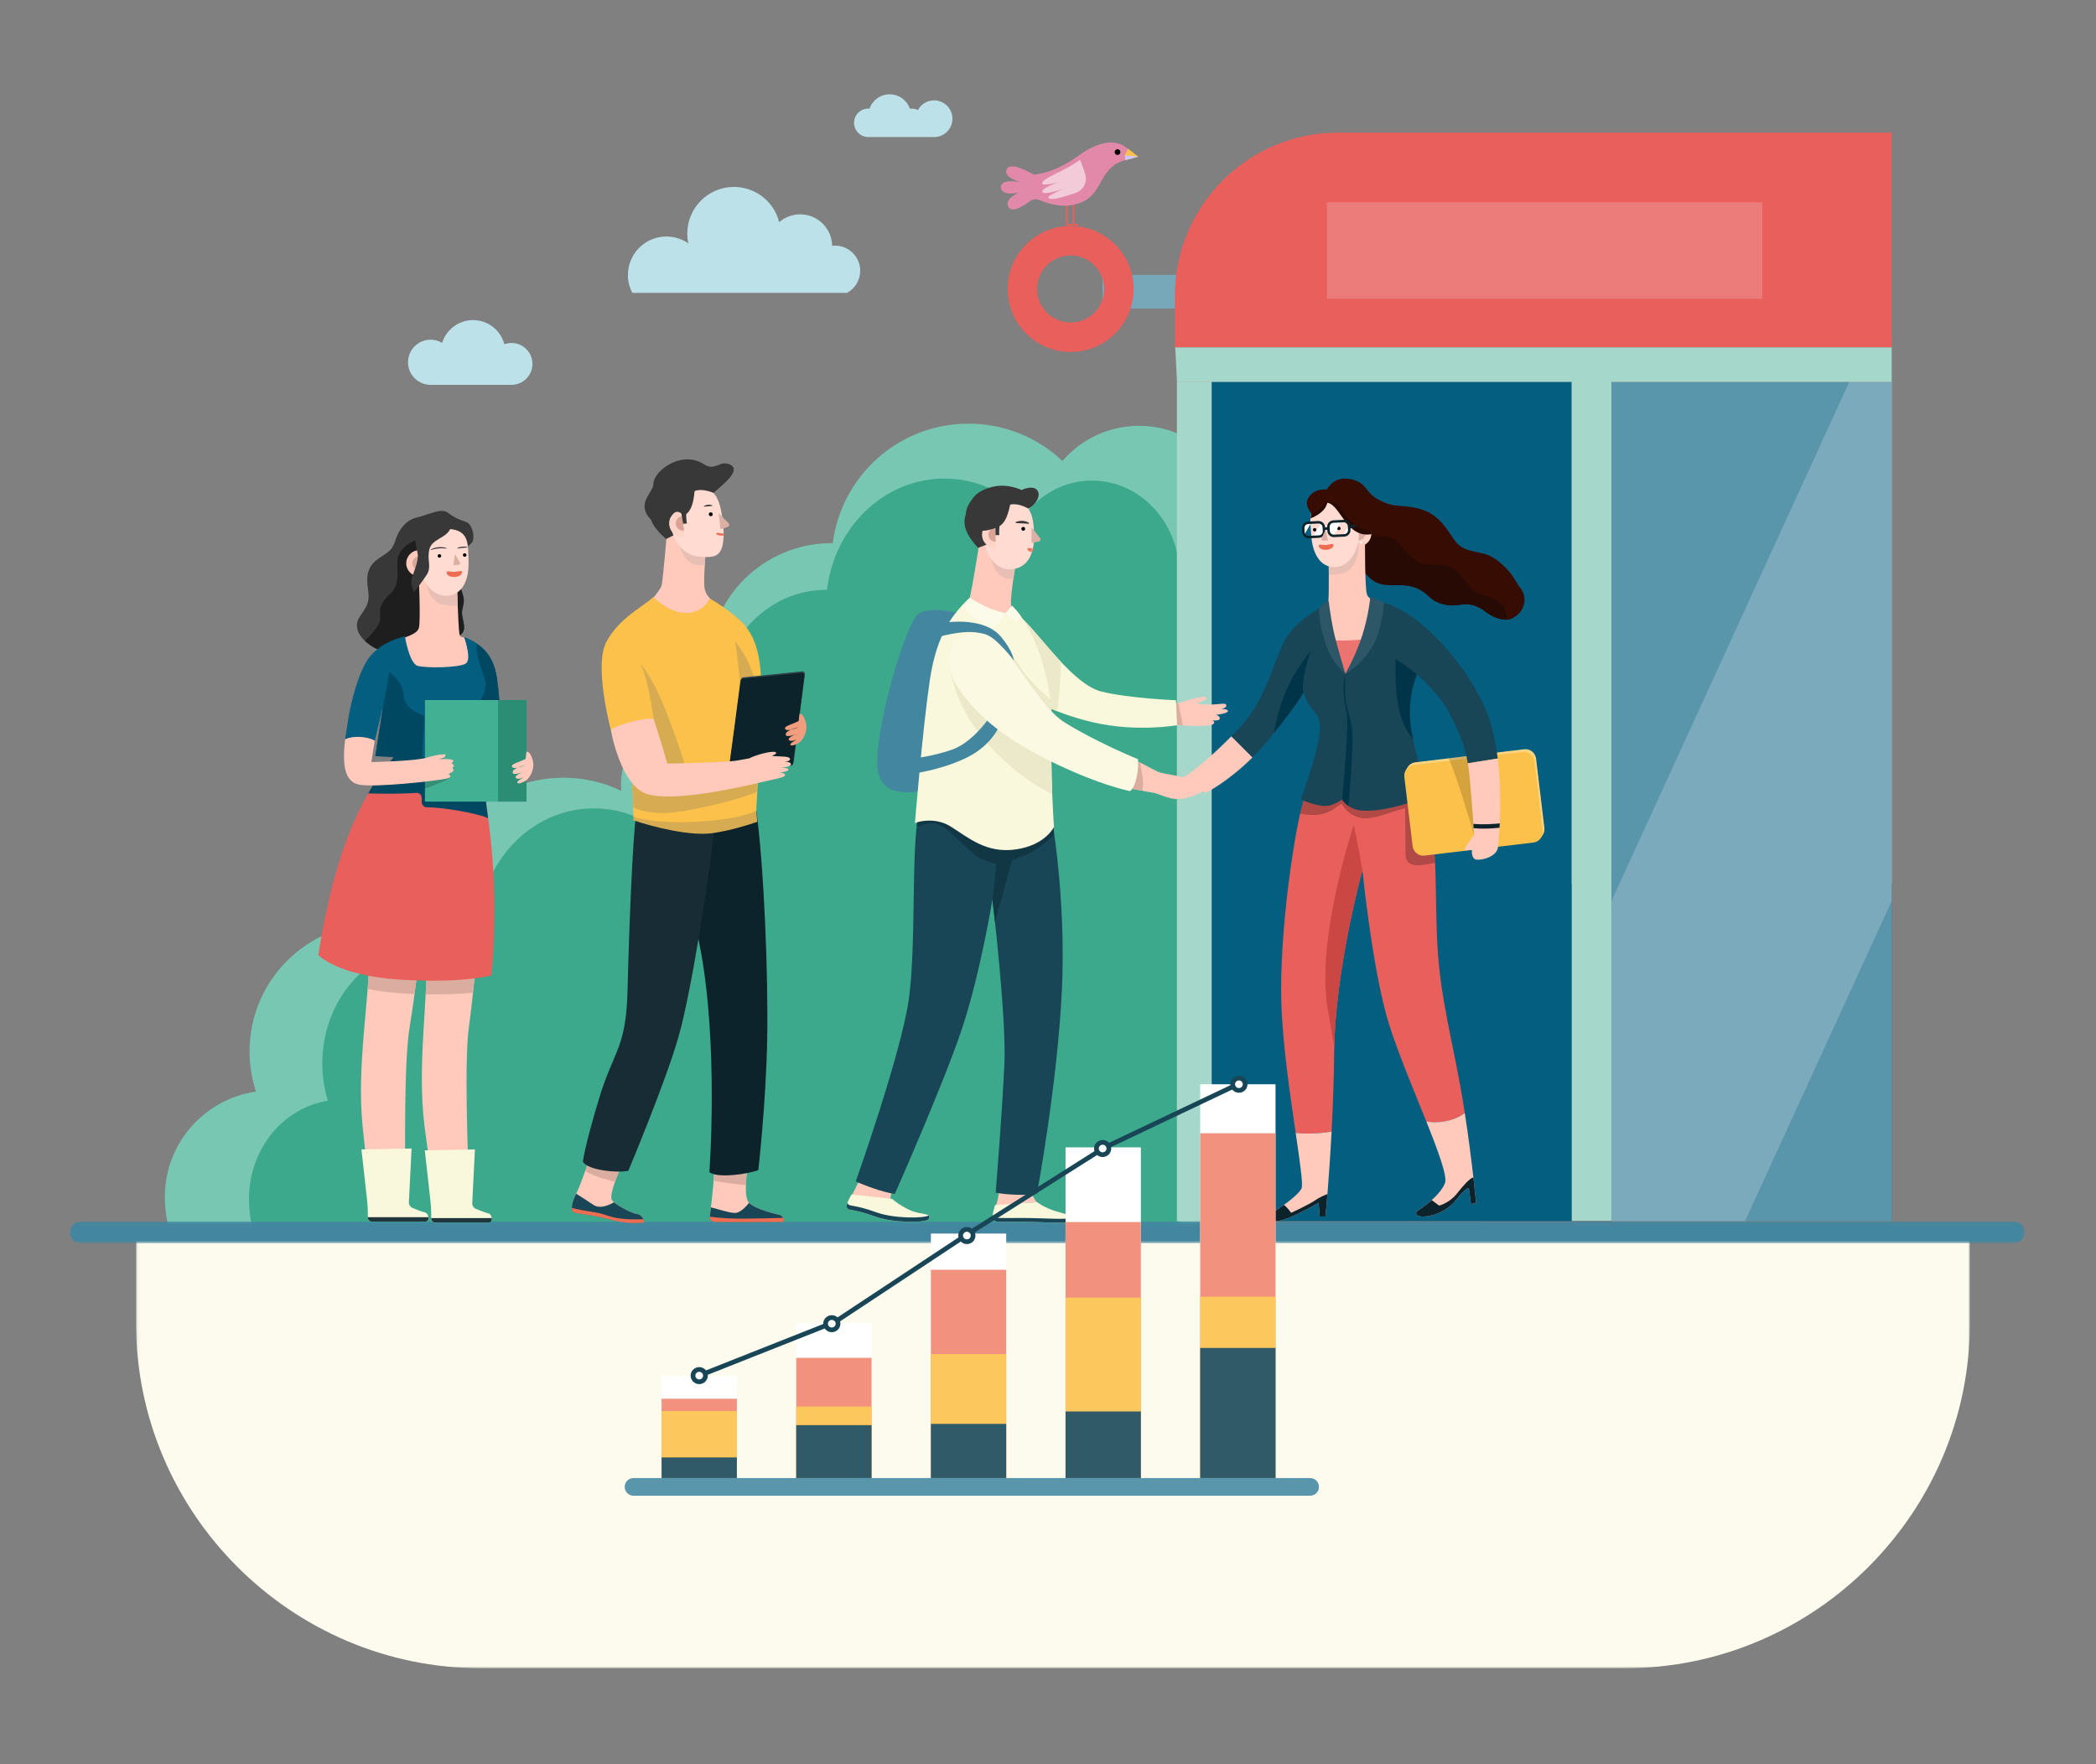 <?xml version="1.0" encoding="UTF-8"?>
<svg width="600px" height="505px" viewBox="0 0 600 505" version="1.1" xmlns="http://www.w3.org/2000/svg" xmlns:xlink="http://www.w3.org/1999/xlink">
    <rect x="0" y="0" width="600" height="505" fill="#808080" stroke="none"/>
    <title>交流</title>
    <defs>
        <polygon id="path-1" points="0.067 0.251 525.022 0.251 525.022 123.077 0.067 123.077"></polygon>
        <path d="M5.514,0.806 C14.125,-1.424 26.055,3.355 37.411,25.419 C48.768,47.482 47.589,84.242 47.589,84.242 L47.589,84.242 L47.02,84.296 L43.286,84.296 C43.395,82.433 43.772,73.696 41.824,66.247 C38.109,52.048 26.286,35.623 16.168,28.451" id="path-3"></path>
        <polygon id="path-5" points="0 0.114 559.607 0.114 559.607 6.332 0 6.332"></polygon>
        <path d="M14.453,9.624 C14.608,15.051 12.723,19.565 7.513,19.655 C3.525,19.769 0.167,15.462 0.012,10.036 C-0.142,4.61 1.094,0.173 6.953,0.006 C13.404,-0.179 14.299,4.198 14.453,9.624" id="path-7"></path>
    </defs>
    <g id="交流" stroke="none" stroke-width="1" fill="none" fill-rule="evenodd">
        <g id="编组" transform="translate(20, 27)">
            <g transform="translate(18.872, 327.471)">
                <mask id="mask-2" fill="white">
                    <use xlink:href="#path-1"></use>
                </mask>
                <g id="Clip-2"></g>
                <path d="M525.022,0.251 L525.022,24.292 C525.022,78.624 480.569,123.077 426.237,123.077 L98.852,123.077 C44.52,123.077 0.067,78.624 0.067,24.292 L0.067,0.251 L525.022,0.251 Z" id="Fill-1" fill="#FCFBED" mask="url(#mask-2)"></path>
            </g>
            <path d="M334.973,123.621 C334.872,107.74 321.965,94.897 306.06,94.897 C297.293,94.897 289.439,98.8 284.136,104.962 C277.12,98.338 267.66,94.276 257.25,94.276 C237.3,94.276 220.832,109.19 218.39,128.478 C218.286,128.477 218.182,128.474 218.077,128.474 C198.504,128.474 182.636,144.342 182.636,163.916 C182.636,167.968 183.318,171.86 184.57,175.486 C183.236,175.242 181.864,175.108 180.459,175.108 C167.925,175.108 157.764,185.269 157.764,197.803 C157.764,198.333 157.789,198.858 157.825,199.379 C152.82,196.975 147.211,195.627 141.287,195.627 C120.168,195.627 103.047,212.747 103.047,233.867 C103.047,236.211 103.259,238.505 103.663,240.733 C98.945,238.523 93.679,237.287 88.125,237.287 C67.864,237.287 51.439,253.711 51.439,273.971 C51.439,277.991 52.088,281.859 53.282,285.478 C38.528,287.6 27.189,300.29 27.189,315.631 C27.189,318.206 27.521,321.379 28.122,323.766 L334.973,323.766 L334.973,123.621 Z" id="Fill-3" fill="#78C7B2"></path>
            <path d="M317.62,137.327 C317.532,122.533 306.363,110.57 292.6,110.57 C285.013,110.57 278.216,114.205 273.628,119.945 C267.556,113.775 259.37,109.991 250.361,109.991 C233.097,109.991 218.847,123.884 216.733,141.851 C216.643,141.851 216.553,141.848 216.463,141.848 C199.524,141.848 185.793,156.629 185.793,174.863 C185.793,178.637 186.383,182.263 187.466,185.641 C186.312,185.414 185.125,185.289 183.91,185.289 C173.063,185.289 164.27,194.754 164.27,206.43 C164.27,206.925 164.292,207.413 164.322,207.899 C159.991,205.659 155.137,204.403 150.011,204.403 C131.735,204.403 116.92,220.351 116.92,240.025 C116.92,242.209 117.104,244.346 117.453,246.422 C113.37,244.363 108.813,243.211 104.006,243.211 C86.473,243.211 72.26,258.511 72.26,277.384 C72.26,281.129 72.822,284.731 73.855,288.103 C61.088,290.079 51.275,301.901 51.275,316.192 C51.275,318.59 51.562,321.546 52.083,323.77 L317.62,323.77 L317.62,137.327 Z" id="Fill-5" fill="#3DA98C"></path>
            <g transform="translate(275.692, 241.317)">
                <mask id="mask-4" fill="white">
                    <use xlink:href="#path-3"></use>
                </mask>
                <g id="Clip-10"></g>
            </g>
            <g transform="translate(0, 322.548)">
                <mask id="mask-6" fill="white">
                    <use xlink:href="#path-5"></use>
                </mask>
                <g id="Clip-36"></g>
                <path d="M556.498,6.332 L3.109,6.332 C1.392,6.332 -0,4.94 -0,3.223 C-0,1.506 1.392,0.114 3.109,0.114 L556.498,0.114 C558.215,0.114 559.607,1.506 559.607,3.223 C559.607,4.94 558.215,6.332 556.498,6.332" id="Fill-35" fill="#4286A0" mask="url(#mask-6)"></path>
            </g>
            <path d="M228.558,12.238 C226.306,12.238 224.481,10.412 224.481,8.161 C224.481,5.908 226.306,4.083 228.558,4.083 C228.674,4.083 228.788,4.091 228.901,4.1 C229.735,1.712 232.006,-0.002 234.678,-0.002 C237.357,-0.002 239.632,1.72 240.462,4.117 C240.627,4.097 240.794,4.083 240.965,4.083 C241.611,4.083 242.22,4.237 242.763,4.504 C243.648,2.855 245.389,1.733 247.392,1.733 C250.293,1.733 252.645,4.084 252.645,6.985 C252.645,9.887 250.293,12.238 247.392,12.238 L228.558,12.238 Z" id="Fill-37" fill="#BCE1E9"></path>
            <path d="M126.421,83.16 C129.731,83.16 132.414,80.477 132.414,77.168 C132.414,73.858 129.731,71.175 126.421,71.175 C125.702,71.175 125.015,71.308 124.376,71.541 C123.334,67.565 119.717,64.631 115.414,64.631 C111.251,64.631 107.73,67.376 106.562,71.155 C105.594,70.578 104.467,70.241 103.26,70.241 C99.692,70.241 96.8,73.133 96.8,76.7 C96.8,80.268 99.692,83.16 103.26,83.16 L126.421,83.16 Z" id="Fill-39" fill="#BCE1E9"></path>
            <polygon id="Fill-41" fill="#77A8BA" points="295.58 61.321 318.185 61.321 318.185 51.684 295.58 51.684"></polygon>
            <polygon id="Fill-43" fill="#D6B88D" points="316.923 322.471 429.923 322.471 429.923 82.288 316.923 82.288"></polygon>
            <polygon id="Fill-44" fill="#A6D7CB" points="316.923 322.574 326.868 322.574 326.868 82.288 316.923 82.288"></polygon>
            <polygon id="Fill-45" fill="#D6B88D" points="441.289 322.471 521.509 322.471 521.509 82.288 441.289 82.288"></polygon>
            <path d="M521.509,226.094 L521.509,322.471 L405.235,322.471 L405.235,250.237 C405.235,236.903 416.044,226.094 429.377,226.094 L521.509,226.094 Z" id="Fill-46" fill="#184657"></path>
            <path d="M521.509,10.956 L521.509,72.462 L316.32,72.462 L316.32,57.681 C316.32,31.877 337.24,10.956 363.044,10.956 L521.509,10.956 Z" id="Fill-47" fill="#E85F5B"></path>
            <polygon id="Fill-48" fill="#035E80" points="326.868 322.574 429.923 322.574 429.923 82.288 326.868 82.288"></polygon>
            <polygon id="Fill-49" fill="#035E80" points="459.641 167.335 503.788 167.335 503.788 135.625 459.641 135.625"></polygon>
            <polygon id="Fill-50" fill="#5995AB" points="441.289 322.574 521.509 322.574 521.509 82.288 441.289 82.288"></polygon>
            <polygon id="Fill-51" fill="#FFFFFF" opacity="0.2" points="521.509 82.288 509.384 82.288 441.289 230.947 441.289 322.574 479.538 322.574 521.509 230.947"></polygon>
            <polygon id="Fill-52" fill="#A6D7CB" points="521.509 72.462 521.509 82.288 441.289 82.288 441.289 322.471 429.923 322.471 429.923 82.288 316.923 82.288 316.423 72.462"></polygon>
            <polygon id="Fill-53" fill="#EC7C79" points="359.845 58.523 484.513 58.523 484.513 30.911 359.845 30.911"></polygon>
            <path d="M286.474,46.125 C281.172,46.125 276.874,50.423 276.874,55.725 C276.874,61.027 281.172,65.325 286.474,65.325 C291.776,65.325 296.074,61.027 296.074,55.725 C296.074,50.423 291.776,46.125 286.474,46.125 M304.506,55.725 C304.506,65.684 296.433,73.757 286.474,73.757 C276.516,73.757 268.443,65.684 268.443,55.725 C268.443,45.767 276.516,37.693 286.474,37.693 C296.433,37.693 304.506,45.767 304.506,55.725" id="Fill-54" fill="#E85F5B"></path>
            <path d="M222.466,56.839 C224.714,55.624 226.242,53.247 226.242,50.512 C226.242,46.54 223.022,43.321 219.051,43.321 C218.765,43.321 218.484,43.339 218.207,43.372 C218.133,38.38 214.067,34.355 209.057,34.355 C206.758,34.355 204.659,35.205 203.051,36.604 C201.596,30.805 196.349,26.509 190.098,26.509 C182.722,26.509 176.743,32.489 176.743,39.865 C176.743,40.827 176.847,41.764 177.04,42.668 C175.259,41.432 173.098,40.705 170.766,40.705 C164.679,40.705 159.745,45.64 159.745,51.726 C159.745,53.572 160.201,55.31 161.003,56.839 L222.466,56.839 Z" id="Fill-55" fill="#BCE1E9"></path>
            <path d="M315.907,174.279 C315.907,174.279 316.891,174.538 318.601,173.916 C320.311,173.294 321.762,172.88 323.575,172.569 C325.389,172.258 326.115,172.88 324.716,173.502 C323.317,174.123 322.487,174.382 322.487,174.382 C322.487,174.382 323.886,174.693 326.373,174.693 C328.86,174.693 330.985,174.02 331.037,174.901 C331.089,175.781 329.534,175.937 329.534,175.937 C329.534,175.937 331.71,175.937 331.503,176.61 C331.296,177.284 328.083,177.647 328.083,177.647 C328.083,177.647 329.275,177.906 329.171,178.735 C329.068,179.564 326.218,179.15 326.218,179.15 C326.218,179.15 327.669,179.097 327.565,179.875 C327.461,180.652 325.751,180.807 322.332,180.807 C318.912,180.807 315.751,180.341 315.751,180.341 L315.648,174.279 L315.907,174.279 Z" id="Fill-56" fill="#FFC9BC"></path>
            <path d="M317.319,174.259 C316.41,174.409 315.907,174.279 315.907,174.279 L315.648,174.279 L315.751,180.341 C315.751,180.341 316.915,180.512 318.592,180.647 L317.319,174.259 Z" id="Fill-57" fill="#DAADA0"></path>
            <path d="M254.868,148.578 C254.868,148.578 246.837,146.506 243.106,148.527 C239.375,150.547 229.737,183.502 231.292,193.606 C232.846,203.71 247.303,198.425 247.303,198.425 L254.868,148.578 Z" id="Fill-58" fill="#4286A0"></path>
            <path d="M265.957,313.818 C265.853,316.254 265.076,318.118 265.076,318.118 C265.076,318.118 277.097,317.082 276.89,317.134 C276.683,317.186 275.18,315.01 275.283,313.973 L265.957,313.818 Z" id="Fill-59" fill="#FFC9BC"></path>
            <path d="M264.865,317.946 C264.865,317.946 263.742,321.203 264.304,322.102 C264.865,323 265.989,322.776 272.84,322.776 C279.693,322.776 287.219,323.562 287.556,322.327 C287.893,321.091 285.646,320.754 282.276,319.743 C278.906,318.732 276.89,317.134 276.89,317.134 L264.865,317.946 Z" id="Fill-60" fill="#FAF8DC"></path>
            <path d="M287.238,321.451 C285.954,322.322 279.056,321.653 272.728,321.653 C265.876,321.653 264.753,321.877 264.191,320.979 C264.182,320.963 264.176,320.943 264.168,320.926 C264.124,321.419 264.148,321.852 264.304,322.102 C264.865,323 265.989,322.776 272.84,322.776 C279.692,322.776 287.219,323.562 287.555,322.327 C287.652,321.973 287.531,321.695 287.238,321.451" id="Fill-61" fill="#184657"></path>
            <polygon id="Fill-62" fill="#FFC9BC" points="226.37 310.191 223.779 315.321 234.816 316.305 235.334 313.507"></polygon>
            <path d="M223.753,314.928 C223.753,314.928 222.018,317.773 222.448,318.741 C222.88,319.709 224.184,318.919 230.62,321.268 C235.928,323.206 245.176,323.011 245.785,322.026 C246.968,320.113 243.674,320.885 240.478,319.415 C237.281,317.945 235.386,316.201 235.386,316.201 L223.753,314.928 Z" id="Fill-63" fill="#FAF8DC"></path>
            <path d="M245.821,320.95 C244.361,321.79 235.852,321.86 230.845,320.033 C224.409,317.683 223.104,318.473 222.673,317.506 C222.643,317.437 222.626,317.356 222.615,317.27 C222.411,317.854 222.301,318.408 222.448,318.741 C222.88,319.709 224.184,318.918 230.62,321.268 C235.928,323.206 245.176,323.011 245.785,322.026 C246.114,321.494 246.087,321.173 245.821,320.95" id="Fill-64" fill="#184657"></path>
            <path d="M242.951,206.197 C240.774,216.146 242.329,243.504 240.153,259.049 C237.976,274.594 224.971,311.175 224.971,311.175 C226.965,312.162 233.33,314.523 236.163,314.751 C236.163,314.751 250.101,283.299 255.386,267.443 C260.671,251.588 264.091,230.447 264.091,230.447 C264.091,230.447 268.133,264.023 267.511,277.702 C266.889,291.382 265.024,314.388 265.024,314.388 C267.582,315.005 274.337,315.318 276.838,314.699 C276.838,314.699 282.745,282.988 283.988,256.251 C285.232,229.514 280.879,205.886 280.879,205.886 L257.873,200.601 L242.951,206.197 Z" id="Fill-65" fill="#184657"></path>
            <path d="M272.693,150.133 C278.082,155.211 287.305,168.994 295.284,170.962 C303.264,172.932 316.632,173.45 316.632,173.45 L316.943,180.6 C316.943,180.6 305.44,182.673 292.901,179.771 C280.361,176.87 273.004,171.792 273.004,171.792 L272.693,150.133 Z" id="Fill-66" fill="#FAF8DC"></path>
            <path d="M282.653,176.604 C283.009,174.136 283.67,168.681 283.644,162.389 C279.425,157.886 275.528,152.805 272.693,150.133 L272.941,167.417 L274.4,172.66 C275.951,173.57 278.758,175.076 282.653,176.604" id="Fill-67" fill="#EBE9C9"></path>
            <path d="M281.681,210.97 C281.621,210.55 281.564,210.156 281.509,209.784 L267.867,214.101 L268.444,210.239 L252.464,202.63 L242.951,206.197 C242.731,207.201 242.55,208.384 242.398,209.713 C243.718,209.09 245.457,208.536 247.303,208.685 C251.189,208.996 256.785,216.612 260.205,218.477 C262.049,219.483 263.845,220.036 265.111,220.333 C264.935,223.358 264.626,227.164 264.091,230.447 C264.091,230.447 264.402,233.025 264.837,237.041 L269.688,219.254 L273.418,217.855 C277.149,216.456 281.656,212.104 281.656,212.104 L281.681,210.97 Z" id="Fill-68" fill="#113644"></path>
            <path d="M270.536,148.19 C269.732,147.61 269.551,147.152 269.414,145.965 C269.111,143.333 271.484,129.844 271.484,129.844 L260.333,128.594 C260.333,128.594 258.217,141.935 257.59,144.125 C257.395,144.807 256.576,145.766 255.674,146.754 C260.106,152.101 268.404,150.766 270.536,148.19" id="Fill-69" fill="#FFC9BC"></path>
            <path d="M268.756,138.696 C269.228,138.76 269.678,138.781 270.106,138.766 C270.774,134.151 271.484,129.844 271.484,129.844 L263.51,128.915 C263.192,133.966 264.994,138.234 268.756,138.696" id="Fill-72" fill="#E8BFB4"></path>
            <g id="Fill-83" transform="translate(261.558, 116.305)">
                <mask id="mask-8" fill="white">
                    <use xlink:href="#path-7"></use>
                </mask>
                <use id="蒙版" fill="#FFDBD1" xlink:href="#path-7"></use>
                <path d="M14.192,13.677 C14.349,13.672 14.5,13.656 14.643,13.634 C14.721,13.933 14.804,14.27 14.883,14.632 C14.679,14.694 14.452,14.732 14.211,14.739 C13.326,14.764 12.596,14.367 12.581,13.853 C12.567,13.339 13.307,13.702 14.192,13.677" fill="#ED6D53" mask="url(#mask-8)"></path>
            </g>
            <path d="M257.385,117.964 C256.239,120.701 254.221,123.667 259.982,129.819 L263.639,128.449 L260.73,120.491 L257.385,117.964 Z" id="Fill-74" fill="#383838"></path>
            <path d="M273.459,124.366 C273.467,124.665 273.231,124.916 272.931,124.924 C272.631,124.933 272.381,124.697 272.372,124.396 C272.364,124.096 272.6,123.846 272.9,123.838 C273.2,123.829 273.45,124.066 273.459,124.366" id="Fill-75" fill="#000000"></path>
            <path d="M265.077,129.905 C262.951,129.965 261.178,128.29 261.118,126.164 C261.057,124.038 262.731,122.266 264.858,122.205 L265.077,129.905 Z" id="Fill-76" fill="#FFD4C8"></path>
            <path d="M265.025,128.083 C263.905,128.115 262.971,127.233 262.939,126.113 C262.907,124.992 263.789,124.058 264.91,124.026 L265.025,128.083 Z" id="Fill-77" fill="#D9A496"></path>
            <path d="M275.278,123.936 L277.712,126.996 C278.002,127.358 277.81,127.898 277.357,127.998 L275.278,128.451 L275.278,123.936 Z" id="Fill-79" fill="#DCB0A4"></path>
            <path d="M264.941,123.146 L264.975,126.174 L266.043,126.202 C265.949,125.459 266.1,123.625 266.159,123.022 L264.941,123.146 Z" id="Fill-80" fill="#383838"></path>
            <path d="M270.829,122.4 C271.119,122.283 271.421,122.21 271.727,122.162 C272.033,122.117 272.343,122.097 272.657,122.107 C272.969,122.12 273.283,122.157 273.591,122.242 C273.744,122.282 273.896,122.336 274.044,122.399 C274.117,122.434 274.189,122.468 274.259,122.508 L274.362,122.569 L274.41,122.602 L274.423,122.615 C274.423,122.615 274.433,122.62 274.423,122.619 C274.372,122.594 274.253,122.665 274.254,122.72 C274.288,122.637 274.383,122.597 274.466,122.632 C274.549,122.666 274.588,122.761 274.554,122.844 C274.545,122.898 274.416,122.971 274.356,122.945 L274.29,122.936 L273.483,122.86 C273.2,122.841 272.917,122.824 272.63,122.817 L271.763,122.784 C271.471,122.774 271.177,122.763 270.872,122.722 C270.781,122.709 270.713,122.624 270.725,122.533 C270.734,122.471 270.775,122.421 270.829,122.4" id="Fill-81" fill="#383838"></path>
            <path d="M276.76,113.162 C275.653,112.083 273.523,112.778 272.387,113.267 C272.068,113.107 271.717,112.96 271.331,112.827 C267.742,111.586 264.675,111.903 261.901,113.08 C259.464,114.115 258.754,115.132 257.537,116.997 C256.581,118.462 256.042,120.261 257.122,122.567 C258.974,126.522 264.318,124.48 265.778,123.786 C267.726,122.863 268.528,120.479 269.154,117.499 C269.154,117.499 270.847,116.716 274.383,118.556 C276.372,117.67 278.315,114.678 276.76,113.162" id="Fill-84" fill="#383838"></path>
            <path d="M257.59,144.125 C253.21,148.371 248.236,153.76 246.163,167.75 C244.091,181.74 241.914,208.581 241.914,208.581 C241.914,208.581 247.199,206.508 252.174,209.617 C257.148,212.726 262.33,217.389 270.827,216.146 C279.325,214.902 281.709,209.721 281.709,209.721 C281.709,209.721 280.568,193.244 281.087,181.74 C281.605,170.237 276.98,153.501 269.707,146.428 L267.822,148.578 C267.822,148.578 264.506,147.853 262.019,146.61 C259.531,145.366 257.59,144.125 257.59,144.125" id="Fill-85" fill="#FAF8DC"></path>
            <path d="M257.59,144.125 C256.817,144.874 256.026,145.66 255.236,146.522 C255.541,146.863 256.757,148.15 259.272,150.003 C262.226,152.18 264.48,152.957 264.48,152.957 L267.822,148.578 C267.822,148.578 264.506,147.853 262.019,146.61 C259.531,145.366 257.59,144.125 257.59,144.125" id="Fill-86" fill="#FCFAE9"></path>
            <path d="M269.707,146.428 L267.822,148.578 L270.853,151.091 C270.853,151.091 271.813,150.474 272.252,149.432 C271.446,148.305 270.596,147.293 269.707,146.428" id="Fill-87" fill="#FCFAE9"></path>
            <path d="M281.087,181.74 C281.206,179.094 281.05,176.169 280.655,173.15 C278.728,171.537 275.047,168.269 272.9,165.159 C269.895,160.807 266.371,155.211 262.433,155.314 C258.495,155.418 251.967,161.532 251.967,161.532 C251.759,166.817 254.453,177.492 264.506,187.854 C271.817,195.392 278.249,198.926 281.214,200.293 C280.988,194.696 280.823,187.578 281.087,181.74" id="Fill-88" fill="#EBE9C9"></path>
            <path d="M305.233,190.808 C307.513,191.689 310.518,193.658 312.072,194.124 C313.627,194.59 318.446,195.056 322.021,196.87 C325.596,198.684 325.182,199.047 325.182,199.047 C325.182,199.047 322.539,200.86 318.808,201.586 C315.078,202.311 312.124,200.238 310.103,199.927 C308.082,199.617 303.212,198.632 303.212,198.632 L305.233,190.808 Z" id="Fill-89" fill="#FFC9BC"></path>
            <path d="M250.101,151.273 C256.008,150.443 263.055,151.065 266.578,155.314 C270.102,159.563 270.205,162.05 270.205,162.05 C270.205,162.05 265.764,155.693 260.886,154.312 C256.008,152.931 247.614,155.625 247.614,155.625 L250.101,151.273 Z" id="Fill-90" fill="#4286A0"></path>
            <path d="M262.744,179.046 C262.744,179.046 258.184,185.678 252.381,187.647 C246.578,189.616 241.396,190.134 241.396,190.134 L240.981,194.487 C240.981,194.487 248.754,193.658 256.423,190.03 C264.091,186.404 266.268,180.393 266.268,180.393 L262.744,179.046 Z" id="Fill-91" fill="#4286A0"></path>
            <path d="M303.212,198.632 C303.212,198.632 305.069,199.007 306.966,199.368 C307.562,197.207 306.944,194.434 306.311,191.275 C305.94,191.102 305.578,190.941 305.233,190.808 L303.212,198.632 Z" id="Fill-92" fill="#DAADA0"></path>
            <path d="M260.886,154.312 C268.057,154.792 275.877,174.284 284.936,179.914 C293.995,185.545 305.751,190.325 305.751,190.325 C306.032,192.765 305.303,198.197 303.486,199.461 C303.486,199.461 293.348,197.549 277.495,189.262 C261.641,180.976 256.84,173.265 254.631,170.459 C250.533,165.254 249.778,153.568 260.886,154.312" id="Fill-93" fill="#FBF9E2"></path>
            <path d="M399.317,291.628 C398.248,292.411 396.858,293.151 395.08,293.661 C392.686,294.345 390.292,294.326 388.305,294.064 C384.189,283.796 378.885,271.332 376.635,262.78 C372.49,247.027 370.003,222.155 370.003,222.155 C370.003,222.155 362.125,250.552 361.92,274.18 C361.852,282.077 361.55,289.949 361.18,296.931 C358.267,297.392 354.549,297.715 350.896,297.295 C349.288,286.318 347.14,271.705 346.789,260.084 C346.167,239.566 350.728,209.098 353.42,201.223 C353.42,201.223 383.474,191.896 387.515,199.358 C391.557,206.819 390.727,226.508 391.349,241.225 C391.971,255.94 394.458,265.267 397.567,281.433 C398.204,284.75 398.792,288.217 399.317,291.628" id="Fill-94" fill="#E85F5B"></path>
            <path d="M361.18,296.931 C360.443,310.844 359.432,321.228 359.432,321.228 L357.773,321.228 L357.462,317.289 C357.462,317.289 348.654,322.574 345.132,322.574 C344.224,322.574 343.459,322.562 342.825,322.539 C342.088,322.518 341.858,321.532 342.505,321.181 C345.75,319.412 351.856,315.056 352.593,313.145 C353.041,311.975 352.127,305.702 350.896,297.295 C354.549,297.715 358.267,297.392 361.18,296.931" id="Fill-95" fill="#FFC9BC"></path>
            <path d="M402.541,317.289 L401.093,317.705 L400.471,313.144 C400.471,313.144 399.952,312.523 396.842,316.461 C393.733,320.397 388.862,321.435 386.791,321.228 C384.718,321.019 385.547,319.776 385.547,319.776 C385.547,319.776 391.97,315.84 393.631,311.692 C394.389,309.799 391.769,302.711 388.305,294.065 C390.292,294.326 392.686,294.345 395.08,293.661 C396.858,293.151 398.248,292.411 399.317,291.627 C401.363,304.85 402.541,317.289 402.541,317.289" id="Fill-96" fill="#FFC9BC"></path>
            <path d="M412.66,150.106 C416.823,148.214 417.221,143.842 415.268,141.367 C413.315,138.892 413.385,137.544 409.769,134.362 C406.155,131.18 404.471,131.604 400.619,130.527 C396.768,129.451 396.33,127.311 393.87,124.042 C391.411,120.774 388.942,119.093 384.693,118.27 C380.444,117.448 379.148,118.369 374.861,116.174 C370.574,113.98 371.541,111.292 366.874,110.211 C361.283,108.917 358.697,113.563 358.5,118.063 C358.304,122.563 366.513,132.21 366.513,132.21 C366.513,132.21 367.646,133.255 370.431,136.595 C373.216,139.935 374.877,140.642 379.906,140.501 C384.935,140.36 387.296,142.016 389.261,143.926 C391.225,145.836 394.668,146.708 397.746,146.137 C400.825,145.566 403.029,146.393 405.558,148.314 C408.088,150.234 411.145,150.794 412.66,150.106" id="Fill-97" fill="#360C03"></path>
            <path d="M361.925,120.947 L371.472,125.948 C376.455,127.302 377.986,125.765 380.301,128.406 C382.615,131.045 384.912,133.767 387.331,134.385 C389.751,135.004 393.575,133.887 396.502,136.066 C399.429,138.244 400.003,141.437 403.11,142.804 C406.216,144.17 407.812,143.5 410.055,146.465 C410.949,147.647 411.327,149.081 411.458,150.377 C409.826,150.482 407.532,149.811 405.558,148.313 C403.029,146.393 400.825,145.566 397.746,146.137 C394.668,146.708 391.225,145.835 389.261,143.926 C387.296,142.016 384.935,140.36 379.906,140.501 C374.877,140.642 373.216,139.935 370.431,136.595 C367.646,133.255 366.513,132.21 366.513,132.21 C366.513,132.21 363.014,128.098 360.639,123.99 L361.925,120.947 Z" id="Fill-98" fill="#270A04"></path>
            <path d="M365.352,125.986 C365.47,127.975 367.179,129.491 369.167,129.373 C371.156,129.255 372.673,127.547 372.555,125.558 C372.437,123.569 370.728,122.052 368.74,122.17 C366.751,122.288 365.234,123.997 365.352,125.986" id="Fill-99" fill="#FFD4C8"></path>
            <path d="M367.056,125.885 C367.118,126.933 368.018,127.732 369.066,127.67 C370.114,127.607 370.913,126.707 370.851,125.659 C370.789,124.611 369.889,123.812 368.841,123.874 C367.793,123.936 366.994,124.836 367.056,125.885" id="Fill-100" fill="#DCB0A4"></path>
            <path d="M363.725,157.439 C360.125,157.887 356.892,158.726 354.987,159.286 C354.409,157.51 354.379,155.726 354.22,153.847 C354.131,152.8 355.022,151.381 355.672,150.085 C356.36,148.716 357.477,147.589 358.895,147.008 C359.703,146.677 360.145,146.343 360.264,145.078 C360.496,142.607 360.332,129.414 360.332,129.414 L370.75,128.026 C370.75,128.026 370.671,141.085 371.301,143.124 C371.878,144.989 375.13,145.56 379.164,146.727 C377.421,149.904 377.348,154.197 378.215,157.723 C373.59,155.197 368.307,156.869 363.725,157.439" id="Fill-101" fill="#FFC9BC"></path>
            <path d="M364.838,136.938 C363.924,137.264 361.235,137.69 360.394,137.493 C360.286,133.358 360.332,129.414 360.332,129.414 L368.805,128.297 C369.121,132.454 367.529,135.975 364.838,136.938" id="Fill-104" fill="#E8BFB4"></path>
            <path d="M355.353,126.262 C355.707,131.453 357.942,135.573 362.334,135.341 C366.072,135.142 369.066,130.785 368.981,125.586 C368.895,120.395 366.702,116.337 361.504,116.501 C353.978,116.74 354.996,121.037 355.353,126.262" id="Fill-105" fill="#FFDBD1"></path>
            <path d="M364.586,122.342 C364.105,122.129 363.572,122.039 363.046,122.038 C362.52,122.048 361.992,122.128 361.506,122.343 C361.478,122.355 361.466,122.387 361.478,122.415 C361.489,122.439 361.515,122.452 361.539,122.447 L361.544,122.446 C362.039,122.343 362.544,122.274 363.048,122.278 C363.299,122.27 363.551,122.289 363.801,122.317 C364.053,122.341 364.299,122.396 364.55,122.446 C364.58,122.452 364.611,122.433 364.617,122.403 C364.623,122.377 364.609,122.352 364.586,122.342" id="Fill-106" fill="#C3B9DD"></path>
            <path d="M358.263,122.694 C357.763,122.533 357.224,122.499 356.7,122.554 C356.177,122.619 355.661,122.753 355.201,123.018 C355.174,123.033 355.165,123.067 355.18,123.093 C355.194,123.116 355.221,123.126 355.245,123.118 L355.249,123.117 C355.73,122.962 356.226,122.84 356.727,122.792 C356.976,122.758 357.228,122.75 357.48,122.753 C357.733,122.749 357.984,122.779 358.238,122.802 C358.269,122.804 358.298,122.782 358.301,122.752 C358.303,122.726 358.287,122.702 358.263,122.694" id="Fill-107" fill="#C3B9DD"></path>
            <path d="M362.785,124.293 C362.801,124.56 363.031,124.765 363.299,124.749 C363.568,124.733 363.772,124.503 363.756,124.235 C363.74,123.966 363.51,123.762 363.241,123.778 C362.973,123.794 362.769,124.024 362.785,124.293" id="Fill-108" fill="#000000"></path>
            <path d="M355.844,124.675 C355.86,124.943 356.091,125.147 356.359,125.131 C356.627,125.115 356.832,124.885 356.816,124.617 C356.8,124.349 356.57,124.144 356.301,124.16 C356.033,124.176 355.828,124.407 355.844,124.675" id="Fill-109" fill="#000000"></path>
            <path d="M357.912,119.874 C357.041,120.564 355.845,121.144 355.157,121.398 C355.576,116.059 359.234,116.231 359.234,116.231 L365.838,117.16 L372.524,123.89 L372.616,125.905 C365.426,127.231 363.729,117.519 359.993,116.915 C359.732,117.453 359.677,118.477 357.912,119.874" id="Fill-112" fill="#270A04"></path>
            <path d="M357.504,129.292 C357.544,129.972 358.525,130.466 359.695,130.397 C360.865,130.327 361.78,129.72 361.74,129.04 C361.7,128.361 360.766,128.925 359.597,128.995 C358.427,129.065 357.463,128.612 357.504,129.292" id="Fill-113" fill="#ED6D53"></path>
            <path d="M369.354,128.357 C369.364,128.525 369.509,128.653 369.677,128.643 C369.845,128.633 369.974,128.488 369.963,128.32 C369.953,128.152 369.809,128.024 369.641,128.034 C369.473,128.044 369.345,128.189 369.354,128.357" id="Fill-114" fill="#FFFFFF"></path>
            <path d="M361.772,126.378 C362.502,125.009 363.201,123.633 363.798,122.186 L361.728,122.289 C360.908,122.329 360.271,123.033 360.311,123.852 L360.366,124.968 C360.404,125.735 361.023,126.334 361.772,126.378 M364.608,126.254 L364.853,126.242 C365.672,126.201 366.31,125.498 366.269,124.678 L366.214,123.562 C366.205,123.375 366.158,123.201 366.087,123.038 C365.643,124.144 365.143,125.207 364.608,126.254 M358.172,122.684 C357.385,124.014 356.628,125.363 355.829,126.686 L357.595,126.599 C358.415,126.558 359.053,125.855 359.013,125.036 L358.958,123.919 C358.931,123.38 358.616,122.925 358.172,122.684 M353.347,126.049 C353.212,125.838 353.122,125.593 353.109,125.326 L353.054,124.209 C353.014,123.39 353.652,122.686 354.471,122.645 L355.381,122.601 C354.711,123.755 354.048,124.914 353.347,126.049" id="Fill-115" fill="#FFFFFF"></path>
            <path d="M357.468,122.853 C357.449,122.853 357.43,122.853 357.411,122.854 L354.489,122.998 C353.861,123.029 353.376,123.565 353.407,124.192 L353.462,125.308 C353.476,125.611 353.609,125.89 353.835,126.095 C354.062,126.3 354.355,126.406 354.656,126.39 L357.579,126.246 C358.206,126.216 358.691,125.68 358.66,125.053 L358.605,123.936 C358.575,123.327 358.071,122.853 357.468,122.853 M354.598,127.098 C354.141,127.098 353.705,126.929 353.362,126.618 C352.996,126.287 352.781,125.834 352.757,125.343 L352.702,124.227 C352.652,123.21 353.438,122.343 354.454,122.293 L357.376,122.149 C358.39,122.101 359.26,122.885 359.31,123.901 L359.365,125.018 C359.415,126.034 358.629,126.901 357.613,126.951 C357.613,126.951 354.629,127.098 354.598,127.098" id="Fill-116" fill="#0D232B"></path>
            <path d="M364.685,122.513 C364.666,122.513 364.648,122.513 364.628,122.514 L361.706,122.658 C361.078,122.689 360.593,123.224 360.624,123.852 L360.679,124.968 C360.71,125.596 361.243,126.084 361.873,126.05 L364.796,125.906 C365.098,125.891 365.377,125.758 365.583,125.532 C365.788,125.306 365.892,125.015 365.877,124.712 L365.822,123.596 C365.807,123.293 365.675,123.014 365.448,122.809 C365.236,122.617 364.967,122.513 364.685,122.513 M361.816,126.757 C360.84,126.757 360.023,125.988 359.974,125.003 L359.919,123.886 C359.869,122.87 360.655,122.003 361.671,121.953 L364.594,121.809 C365.089,121.786 365.556,121.955 365.922,122.286 C366.288,122.618 366.503,123.071 366.527,123.561 L366.582,124.677 C366.607,125.168 366.437,125.64 366.105,126.006 C365.773,126.372 365.321,126.587 364.83,126.611 C364.83,126.611 361.846,126.757 361.816,126.757" id="Fill-117" fill="#0D232B"></path>
            <path d="M369.743,123.939 C369.743,123.939 368.816,124.011 368.569,123.802 C368.557,123.681 367.155,123.91 366.43,124.332 L366.075,123.723 C366.428,123.517 367.557,123.009 368.326,123.075 C368.514,123.091 369.01,123.104 369.075,123.271 C369.268,123.767 369.75,123.864 369.743,123.939" id="Fill-118" fill="#0D232B"></path>
            <polygon id="Fill-119" fill="#0D232B" points="359.054 124.69 359.019 123.984 360.259 123.924 360.294 124.629"></polygon>
            <path d="M359.434,124.681 L358.3,127.152 C358.166,127.444 358.385,127.776 358.707,127.767 L360.172,127.725 L359.434,124.681 Z" id="Fill-120" fill="#DCB0A4"></path>
            <path d="M366.963,115.495 C366.963,115.495 365.801,113.934 361.449,113.26 C357.763,112.689 355.499,113.579 354.389,115.812 C353.615,117.372 354.598,118.993 355.475,120.099 C356.961,119.771 357.651,118.842 359.885,116.581 C360.422,116.673 361.596,116.843 362.493,117.183 C364.574,117.971 366.432,125.89 373.549,124.578 L366.963,115.495 Z" id="Fill-121" fill="#360C03"></path>
            <path d="M389.169,204.071 C388.081,199.427 387.153,197.954 384.265,197.087 C375.47,194.451 353.451,201.218 353.42,201.223 C353.035,202.349 352.612,203.939 352.171,205.893 C360.364,207.648 362.863,203.221 364.095,203.088 C364.095,203.088 365.971,206.917 370.365,207.234 C373.799,207.481 378.581,205.204 382.231,204.332 L382.36,218.032 C382.891,222.457 388.682,220.011 390.823,220.113 C390.597,214.032 390.168,208.354 389.169,204.071" id="Fill-122" fill="#000000" opacity="0.236"></path>
            <path d="M361.401,156.221 C363.965,156.61 370.339,156.066 370.339,156.066 L368.473,166.325 L361.245,166.403 L361.401,156.221 Z" id="Fill-123" fill="#EB7470"></path>
            <path d="M374.346,145.172 C374.346,145.172 373.836,159.719 365.131,165.859 C365.131,165.859 358.214,158.631 359.225,146.35 C359.225,146.35 350.131,150.548 347.022,157.776 C344.533,163.561 341.503,174.175 335.285,180.859 C334.359,181.854 333.414,182.837 332.469,183.794 L338.51,189.835 C339.859,188.492 341.233,187.003 342.592,185.368 C350.986,175.264 353.162,171.222 353.162,171.222 C353.162,171.222 354.095,174.642 356.582,177.129 C359.069,179.616 357.359,186.456 355.338,192.984 C353.317,199.513 352.307,201.845 352.307,201.845 C352.307,201.845 356.349,203.71 359.458,203.71 C361.711,203.71 364.199,201.845 364.199,201.845 C364.199,201.845 365.841,204.715 369.873,205.031 C377.8,205.653 389.381,200.601 389.381,200.601 C389.381,200.601 385.34,190.808 383.941,181.637 C382.542,172.465 385.651,166.092 385.651,166.092 C385.651,166.092 389.083,168.954 392.155,172.956 C394.898,171 397.775,169.223 400.666,167.459 C393.679,156.544 382.813,146.269 374.346,145.172" id="Fill-124" fill="#184657"></path>
            <path d="M357.631,147.128 C358.085,146.472 359.077,145.621 359.72,145.104 C359.975,144.898 360.356,145.051 360.394,145.376 C360.606,147.181 361.24,151.999 362.411,156.377 C363.888,161.895 365.131,165.859 365.131,165.859 C365.131,165.859 368.24,160.418 370.028,154.667 C371.816,148.915 372.204,144.407 372.204,144.407 C372.204,144.407 372.36,143.708 373.059,144.096 C373.759,144.485 376.246,145.495 376.246,145.495 C376.246,145.495 375.578,152.983 373.253,157.348 C370.067,163.333 365.131,165.859 365.131,165.859 C365.131,165.859 361.167,162.983 359.225,156.61 C357.281,150.236 357.631,147.128 357.631,147.128" id="Fill-125" fill="#2D5666"></path>
            <path d="M338.51,189.835 C331.515,196.811 325.182,199.979 325.182,199.979 L320.208,197.026 C320.208,197.026 315.233,199.669 314.456,198.891 C313.679,198.114 315.855,197.026 318.964,195.316 C321.61,193.861 327.069,189.254 332.469,183.794 L338.51,189.835 Z" id="Fill-126" fill="#FFC9BC"></path>
            <path d="M383.941,181.637 C382.542,172.465 385.651,166.092 385.651,166.092 C381.92,163.061 379.51,161.662 379.51,161.662 C379.51,161.662 378.811,174.02 381.92,180.471 C382.797,182.292 383.68,183.665 384.496,184.701 C384.285,183.681 384.096,182.655 383.941,181.637" id="Fill-127" fill="#003549"></path>
            <path d="M346.944,173.864 C345.56,177.979 344.975,180.874 344.737,182.751 C351.363,174.56 353.162,171.222 353.162,171.222 C352.152,168.268 355.183,159.408 355.183,159.408 C355.183,159.408 349.742,165.548 346.944,173.864" id="Fill-128" fill="#003549"></path>
            <path d="M365.131,165.859 C364.199,169.978 364.587,172.776 365.442,176.662 C366.297,180.549 364.199,201.845 364.199,201.845 C364.43,202.404 365.542,203.425 365.999,203.71 C365.999,203.71 367.541,186.767 367.074,182.259 C366.608,177.75 365.364,175.496 365.131,173.009 C364.898,170.522 365.131,165.859 365.131,165.859" id="Fill-129" fill="#003549"></path>
            <path d="M360.054,261.64 C360.814,266.066 361.436,269.701 361.944,272.68 C362.455,249.368 370.003,222.155 370.003,222.155 C368.862,215.317 367.515,209.203 367.515,209.203 C367.515,209.203 356.634,241.743 360.054,261.64" id="Fill-130" fill="#CB4744"></path>
            <path d="M419.409,213.409 L388.266,217.143 C386.58,217.345 385.05,216.142 384.848,214.457 L382.471,194.631 C382.269,192.946 383.471,191.416 385.157,191.213 L416.301,187.479 C417.986,187.277 419.516,188.48 419.718,190.165 L422.095,209.991 C422.298,211.676 421.095,213.207 419.409,213.409" id="Fill-131" fill="#FDD482"></path>
            <path d="M418.943,214.186 L387.799,217.92 C386.114,218.122 384.584,216.92 384.381,215.234 L382.004,195.408 C381.802,193.723 383.005,192.193 384.691,191.99 L415.834,188.257 C417.52,188.055 419.05,189.257 419.252,190.943 L421.629,210.768 C421.831,212.454 420.628,213.984 418.943,214.186" id="Fill-132" fill="#FCC14A"></path>
            <path d="M401.972,212.104 L403.63,212.519 L402.177,189.173 L394.682,190.072 C397.124,195.304 401.972,212.104 401.972,212.104" id="Fill-133" fill="#040404" opacity="0.16"></path>
            <path d="M400.667,167.459 C397.775,169.223 394.898,171 392.155,172.956 C393.32,174.474 394.434,176.154 395.288,177.906 C397.794,183.045 399.289,186.163 400.184,191.495 L408.747,190.136 C408.29,186.412 407.571,182.694 406.48,179.305 C405.271,175.551 403.229,171.462 400.667,167.459" id="Fill-134" fill="#184657"></path>
            <path d="M408.812,215.524 C408.501,218.166 404.46,219.255 402.75,219.099 C401.04,218.944 401.351,216.302 401.351,216.302 L399.174,216.457 C399.641,214.747 401.972,212.104 401.972,212.104 C401.972,212.104 401.506,204.021 400.729,195.782 C400.579,194.188 400.399,192.776 400.185,191.495 L408.747,190.136 C410.176,201.789 409.048,213.522 408.812,215.524" id="Fill-135" fill="#FFC9BC"></path>
            <path d="M356.53,316.564 C354.768,317.808 349.587,320.191 349.587,320.191 C349.587,320.191 348.911,319.069 347.565,317.906 C345.783,319.208 343.885,320.428 342.504,321.181 C341.858,321.532 342.088,322.518 342.825,322.539 C343.459,322.561 344.224,322.574 345.132,322.574 C348.654,322.574 357.462,317.289 357.462,317.289 L357.773,321.228 L359.432,321.228 C359.432,321.228 359.666,318.834 359.989,314.812 C359.076,315.163 357.639,315.781 356.53,316.564" id="Fill-136" fill="#0D232B"></path>
            <path d="M386.791,321.228 C388.862,321.436 393.733,320.398 396.842,316.462 C399.951,312.522 400.471,313.144 400.471,313.144 L401.092,317.705 L402.541,317.288 C402.541,317.288 402.273,314.463 401.772,310.075 C400.779,310.175 398.822,312.442 396.998,314.738 C394.905,317.37 391.972,318.119 391.972,318.119 L389.838,316.538 C387.702,318.454 385.548,319.776 385.548,319.776 C385.548,319.776 384.718,321.019 386.791,321.228" id="Fill-137" fill="#0D232B"></path>
            <path d="M409.257,209.944 C409.28,209.54 409.301,209.119 409.321,208.683 C407.769,208.862 404.787,209.109 401.765,208.836 C401.796,209.295 401.823,209.714 401.847,210.088 C402.805,210.168 403.751,210.205 404.647,210.205 C406.517,210.205 408.166,210.067 409.257,209.944" id="Fill-138" fill="#0D232B"></path>
            <path d="M172.44,152.767 C177.244,156.064 184.235,153.384 185.52,152.183 C187.831,150.024 187.399,151.718 187.794,148.872 C183.584,144.518 182.166,143.852 181.696,141.429 C181.177,138.751 182.546,124.721 182.546,124.721 L171.004,124.319 C171.004,124.319 169.886,138.177 169.416,140.474 C169.132,141.863 166.527,144.499 165.493,146.232 C167.182,149.293 169.564,150.793 172.44,152.767" id="Fill-139" fill="#FFC9BC"></path>
            <path d="M180.392,134.833 C180.882,134.843 181.344,134.813 181.781,134.748 C181.93,129.951 182.158,125.45 182.158,125.45 L173.895,125.45 C174.155,130.653 176.49,134.795 180.392,134.833" id="Fill-142" fill="#E8BFB4"></path>
            <path d="M166.846,115.404 C165.985,118.334 164.1,121.646 170.691,127.286 L174.433,125.423 L170.555,117.611 L166.846,115.404 Z" id="Fill-143" fill="#383838"></path>
            <path d="M186.804,121.442 C187.27,124.772 187.499,129 186.006,131.071 C185.017,132.442 183.432,132.648 179.925,132.312 C176.523,131.986 172.85,129.034 172.077,123.5 C171.304,117.967 172.066,113.287 178.041,112.452 C184.62,111.533 186.031,115.909 186.804,121.442" id="Fill-144" fill="#FFDBD1"></path>
            <path d="M184.016,120.132 C184.059,120.438 183.846,120.721 183.54,120.763 C183.234,120.806 182.951,120.593 182.908,120.287 C182.865,119.981 183.079,119.698 183.385,119.656 C183.691,119.613 183.973,119.826 184.016,120.132" id="Fill-145" fill="#000000"></path>
            <path d="M176.069,126.749 C173.901,127.052 171.898,125.54 171.595,123.371 C171.291,121.203 172.804,119.2 174.972,118.897 L176.069,126.749 Z" id="Fill-146" fill="#FFD4C8"></path>
            <path d="M175.81,124.892 C174.667,125.052 173.611,124.254 173.452,123.112 C173.292,121.969 174.089,120.914 175.232,120.754 L175.81,124.892 Z" id="Fill-147" fill="#D9A496"></path>
            <path d="M185.709,119.903 L188.562,122.755 C188.899,123.093 188.765,123.667 188.313,123.82 L186.253,124.519 L185.709,119.903 Z" id="Fill-149" fill="#DCB0A4"></path>
            <path d="M174.993,119.65 L175.542,122.943 L176.637,122.851 C176.458,122.101 176.404,120.208 176.397,119.585 L174.993,119.65 Z" id="Fill-150" fill="#383838"></path>
            <path d="M181.505,105.89 C175.059,101.745 167.08,107.846 167.046,111.496 C167.024,113.904 162.61,116.639 165.493,120.754 C166.711,122.492 168.788,123.518 170.915,122.391 C171.749,121.949 172.242,120.026 173.431,119.585 C174.621,119.145 175.608,120.71 176.093,120.41 C177.981,119.244 178.531,116.715 178.833,113.596 C178.833,113.596 180.477,112.603 184.303,114.084 C185.486,112.755 193.013,107.582 188.766,105.89 C185.949,104.767 184.727,107.962 181.505,105.89 Z" id="Fill-151" fill="#383838"></path>
            <path d="M181.559,117.83 C181.728,117.735 181.906,117.658 182.091,117.602 C182.276,117.546 182.466,117.506 182.66,117.484 C182.853,117.464 183.051,117.458 183.248,117.482 C183.346,117.493 183.445,117.513 183.542,117.539 C183.59,117.553 183.637,117.57 183.684,117.587 L183.754,117.615 L183.786,117.631 L183.795,117.638 C183.795,117.638 183.802,117.638 183.795,117.638 C183.761,117.627 183.695,117.684 183.7,117.717 C183.714,117.663 183.769,117.63 183.823,117.644 C183.877,117.658 183.91,117.713 183.896,117.767 C183.896,117.801 183.823,117.857 183.784,117.847 L183.742,117.848 L183.705,117.849 L183.637,117.85 C183.592,117.851 183.547,117.854 183.503,117.857 L183.238,117.873 C183.061,117.888 182.885,117.903 182.707,117.924 C182.352,117.958 181.995,118.013 181.615,118.025 C181.557,118.026 181.507,117.981 181.505,117.924 C181.504,117.884 181.526,117.848 181.559,117.83" id="Fill-152" fill="#383838"></path>
            <path d="M186.689,125.706 C186.848,125.716 187.003,125.719 187.151,125.719 C187.162,125.895 187.169,126.093 187.166,126.306 C186.947,126.324 186.712,126.328 186.468,126.312 C185.575,126.254 184.933,125.969 185.034,125.676 C185.136,125.382 185.796,125.649 186.689,125.706" id="Fill-153" fill="#ED6D53"></path>
            <path d="M148.671,304.906 C147.635,307.911 146.064,312.531 144.863,314.854 C143.697,317.108 143.386,319.103 144.008,319.828 C144.63,320.554 148.749,320.45 155.2,322.238 C160.095,323.594 164.449,322.937 164.449,322.937 C164.449,322.937 164.086,320.735 162.428,320.528 C160.77,320.321 156.339,318.015 155.2,316.564 C154.06,315.113 157.92,306.693 157.92,306.693 L148.671,304.906 Z" id="Fill-154" fill="#FFC9BC"></path>
            <path d="M164.449,322.937 C164.449,322.937 164.086,320.735 162.428,320.528 C160.979,320.347 157.415,318.564 155.777,317.149 C154.698,317.793 151.823,319.251 149.837,317.885 C148.104,316.694 146.033,315.39 144.935,314.708 C144.911,314.756 144.886,314.808 144.863,314.854 C143.697,317.108 143.386,319.103 144.008,319.828 C144.63,320.554 148.749,320.45 155.2,322.238 C160.095,323.594 164.449,322.937 164.449,322.937" id="Fill-155" fill="#184657"></path>
            <path d="M157.92,306.693 L148.671,304.906 C148.339,305.871 147.95,307.003 147.537,308.172 C149.317,309.545 154.148,310.848 156.049,311.322 C156.888,308.946 157.92,306.693 157.92,306.693" id="Fill-156" fill="#DAADA0"></path>
            <path d="M164.449,322.937 C164.449,322.937 164.378,322.511 164.159,322.017 C161.775,322.095 157.203,322.175 153.956,320.994 C150.631,319.785 148.254,319.968 143.696,318.765 C143.705,319.228 143.807,319.595 144.008,319.828 C144.63,320.554 148.749,320.45 155.2,322.238 C160.095,323.594 164.449,322.937 164.449,322.937" id="Fill-157" fill="#ED6D53"></path>
            <path d="M184.424,308.092 C184.424,311.823 183.154,321.435 183.154,321.435 C183.154,321.435 183.051,322.679 184.812,322.782 C186.574,322.886 204.295,322.782 204.295,322.782 C204.295,322.782 204.502,321.124 203.259,320.813 C202.015,320.502 195.694,319.051 194.243,317.082 C192.792,315.113 193.932,307.652 193.932,307.652 L184.424,308.092 Z" id="Fill-158" fill="#FFC9BC"></path>
            <path d="M203.259,320.813 C202.063,320.514 196.175,319.161 194.434,317.307 C193.708,318.224 191.902,320.277 190.331,320.217 C188.528,320.148 185.923,319.214 183.505,318.626 C183.306,320.285 183.154,321.435 183.154,321.435 C183.154,321.435 183.051,322.678 184.812,322.782 C186.574,322.886 204.295,322.782 204.295,322.782 C204.295,322.782 204.502,321.124 203.259,320.813" id="Fill-159" fill="#184657"></path>
            <path d="M193.519,312.251 C193.589,309.899 193.932,307.652 193.932,307.652 L184.424,308.092 C184.424,308.85 184.371,309.853 184.287,310.966 C186.457,311.469 191.552,312.087 193.519,312.251" id="Fill-160" fill="#DAADA0"></path>
            <path d="M184.812,322.782 C186.574,322.886 204.295,322.782 204.295,322.782 C204.295,322.782 204.368,322.178 204.155,321.631 C202.206,321.682 195.612,321.849 192.585,321.849 C189.191,321.849 186.496,321.709 183.173,321.295 C183.161,321.385 183.154,321.435 183.154,321.435 C183.154,321.435 183.051,322.678 184.812,322.782" id="Fill-161" fill="#ED6D53"></path>
            <path d="M196.535,205.251 C198.692,221.079 199.96,252.295 199.618,270.55 C199.277,288.806 197.075,307.951 197.075,307.951 C194.07,309.112 185.366,310.362 183.066,308.542 C183.066,308.542 185.823,271.344 180.248,243.392 C174.674,215.44 173.586,206.241 173.586,206.241 L196.535,205.251 Z" id="Fill-162" fill="#0D232B"></path>
            <path d="M162.152,205.473 C161.092,213.015 160.051,239.32 159.647,256.31 C159.242,273.301 155.715,273.424 151.438,287.628 C147.161,301.831 146.864,305.556 146.864,305.556 C148.284,308.028 156.772,308.823 159.864,308.146 C159.864,308.146 170.411,283.104 174.255,269.719 C178.098,256.335 183.741,219.566 184.885,206.325 L162.152,205.473 Z" id="Fill-163" fill="#172C34"></path>
            <path d="M196.471,205.109 L173.724,205.472 C173.724,205.472 173.767,205.942 173.888,206.991 L161.34,206.819 C161.306,207.112 161.272,207.437 161.239,207.785 C167.214,209.824 177.746,212.415 184.087,211.482 C189.234,210.725 194.378,209.085 196.779,208.255 C196.682,207.151 196.579,206.099 196.471,205.109" id="Fill-164" fill="#D6AB52"></path>
            <path d="M166.988,143.915 C163.775,146.92 157.35,149.822 153.62,156.661 C149.889,163.501 154.863,181.948 154.863,181.948 L160.874,191.274 L161.34,206.819 C169.772,209.548 189.779,208.408 196.471,205.109 C196.471,205.109 198.077,178.942 197.87,168.268 C197.663,157.594 194.761,152.827 190.512,149.408 C186.263,145.988 183.154,144.33 183.154,144.33 C183.154,144.33 181.496,148.371 176.522,148.475 C171.547,148.578 166.988,143.915 166.988,143.915" id="Fill-165" fill="#FCC14A"></path>
            <path d="M163.361,163.138 C165.615,167.258 167.092,178.735 167.092,178.735 L170.123,192.907 L176.185,192.285 C176.185,192.285 172.765,181.403 169.423,173.631 C166.081,165.859 163.361,163.138 163.361,163.138" id="Fill-166" fill="#D6AB52"></path>
            <path d="M190.409,156.532 C191.186,160.651 192.041,170.444 192.041,170.444 C192.041,170.444 196.782,169.123 196.704,168.89 C196.626,168.657 194.839,163.683 193.44,161.118 C192.041,158.553 190.409,156.532 190.409,156.532" id="Fill-167" fill="#D6AB52"></path>
            <path d="M188.774,192.79 C189.398,188.451 191.669,171.002 192.118,167.544 C192.164,167.193 192.445,166.921 192.797,166.886 L209.584,165.179 C210.072,165.129 210.479,165.547 210.417,166.033 L207.195,191.145 C207.151,191.495 206.872,191.767 206.522,191.806 L189.611,193.653 C189.116,193.707 188.703,193.283 188.774,192.79" id="Fill-168" fill="#34464D"></path>
            <path d="M188.619,193.178 C189.243,188.84 191.514,171.391 191.963,167.933 C192.009,167.582 192.289,167.31 192.641,167.274 L209.429,165.567 C209.917,165.518 210.323,165.936 210.261,166.422 L207.04,191.534 C206.995,191.883 206.717,192.156 206.367,192.195 L189.456,194.042 C188.961,194.096 188.548,193.671 188.619,193.178" id="Fill-169" fill="#0D232B"></path>
            <path d="M196.627,199.668 C191.497,202 175.952,205.731 170.045,205.731 C164.138,205.731 161.34,204.176 161.34,204.176 L160.874,195.316 L196.782,194.694 L196.627,199.668 Z" id="Fill-170" fill="#D6AB52"></path>
            <path d="M208.647,179.391 C206.642,180.43 204.331,180.807 204.777,181.698 C205.223,182.59 208.573,181.173 208.573,181.173 C208.573,181.173 204.917,181.956 204.917,183.218 C204.917,184.48 208.35,182.955 208.35,182.955 C208.35,182.955 205.36,184.042 205.805,184.784 C206.251,185.527 208.202,184.663 208.202,184.663 C208.202,184.663 206.027,185.727 206.25,186.21 C206.473,186.693 207.908,186.153 208.704,185.625 C209.803,184.898 211.468,182.213 210.615,179.54 C209.761,176.867 208.87,177.387 208.87,177.387 L208.647,179.391 Z" id="Fill-171" fill="#F29D7E"></path>
            <path d="M206.419,191.741 C206.304,191.107 205.167,191.029 204.585,191.03 C205.156,190.996 206.237,190.85 206.16,190.238 C206.057,189.409 203.466,189.616 201.082,189.409 C201.049,189.406 201.009,189.406 200.975,189.403 C201.641,189.072 202.301,188.691 202.222,188.515 C201.804,187.583 196.394,189.043 194.5,190.089 C193.146,190.324 191.821,190.573 190.719,190.756 C187.61,191.274 171.029,191.585 171.029,191.585 C171.029,191.585 168.542,182.984 167.092,178.735 C163.322,178.513 156.276,180.683 154.863,181.948 C154.863,181.948 157.532,197.803 165.226,200.29 C172.921,202.777 192.818,198.114 198.181,196.87 C203.543,195.627 204.709,195.471 204.709,194.849 C204.709,194.227 203.232,194.15 203.232,194.15 C203.232,194.15 205.797,193.839 205.72,193.295 C205.642,192.751 203.543,192.751 203.543,192.751 C203.543,192.751 206.575,192.595 206.419,191.741" id="Fill-172" fill="#FFC9BC"></path>
            <polygon id="Fill-174" fill="#FFFFFF" points="285.023 396.107 306.585 396.107 306.585 301.442 285.023 301.442"></polygon>
            <polygon id="Fill-175" fill="#F1917E" points="285.023 396.107 306.585 396.107 306.585 322.821 285.023 322.821"></polygon>
            <polygon id="Fill-176" fill="#FCC85E" points="285.023 396.107 306.585 396.107 306.585 344.445 285.023 344.445"></polygon>
            <polygon id="Fill-177" fill="#315A69" points="285.023 396.107 306.585 396.107 306.585 377.043 285.023 377.043"></polygon>
            <polygon id="Fill-178" fill="#FFFFFF" points="323.57 396.107 345.132 396.107 345.132 283.377 323.57 283.377"></polygon>
            <polygon id="Fill-179" fill="#F1917E" points="323.57 396.107 345.132 396.107 345.132 297.399 323.57 297.399"></polygon>
            <polygon id="Fill-180" fill="#FCC85E" points="323.57 396.107 345.132 396.107 345.132 344.181 323.57 344.181"></polygon>
            <polygon id="Fill-181" fill="#315A69" points="323.57 396.107 345.132 396.107 345.132 358.864 323.57 358.864"></polygon>
            <polygon id="Fill-182" fill="#FFFFFF" points="246.475 396.107 268.037 396.107 268.037 326.121 246.475 326.121"></polygon>
            <polygon id="Fill-183" fill="#F1917E" points="246.475 396.107 268.037 396.107 268.037 336.478 246.475 336.478"></polygon>
            <polygon id="Fill-184" fill="#FCC85E" points="246.475 396.107 268.037 396.107 268.037 360.627 246.475 360.627"></polygon>
            <polygon id="Fill-185" fill="#315A69" points="246.475 396.107 268.037 396.107 268.037 380.596 246.475 380.596"></polygon>
            <polygon id="Fill-186" fill="#FFFFFF" points="207.928 396.107 229.49 396.107 229.49 351.656 207.928 351.656"></polygon>
            <polygon id="Fill-187" fill="#F1917E" points="207.928 396.107 229.49 396.107 229.49 361.695 207.928 361.695"></polygon>
            <polygon id="Fill-188" fill="#FCC85E" points="207.928 396.107 229.49 396.107 229.49 375.632 207.928 375.632"></polygon>
            <polygon id="Fill-189" fill="#315A69" points="207.928 396.107 229.49 396.107 229.49 380.958 207.928 380.958"></polygon>
            <polygon id="Fill-190" fill="#FFFFFF" points="169.381 396.107 190.942 396.107 190.942 366.782 169.381 366.782"></polygon>
            <polygon id="Fill-191" fill="#F1917E" points="169.381 396.107 190.942 396.107 190.942 373.405 169.381 373.405"></polygon>
            <polygon id="Fill-192" fill="#FCC85E" points="169.381 396.107 190.942 396.107 190.942 376.907 169.381 376.907"></polygon>
            <polygon id="Fill-193" fill="#315A69" points="169.381 396.107 190.942 396.107 190.942 390.201 169.381 390.201"></polygon>
            <path d="M357.567,398.635 C357.567,400.031 356.435,401.163 355.039,401.163 L161.353,401.163 C159.956,401.163 158.824,400.031 158.824,398.635 C158.824,397.239 159.956,396.106 161.353,396.106 L355.039,396.106 C356.435,396.106 357.567,397.239 357.567,398.635" id="Fill-194" fill="#5995AB"></path>
            <path d="M180.161,367.457 C179.892,367.457 179.638,367.295 179.533,367.031 C179.396,366.684 179.566,366.292 179.912,366.155 L218.743,350.782 L256.885,325.559 L295.74,300.975 C295.763,300.96 295.786,300.947 295.811,300.935 L334.062,282.768 C334.399,282.608 334.801,282.751 334.961,283.088 C335.121,283.424 334.978,283.827 334.641,283.986 L296.426,302.137 L257.617,326.691 L219.428,351.946 C219.389,351.972 219.348,351.993 219.304,352.011 L180.409,367.409 C180.327,367.442 180.243,367.457 180.161,367.457" id="Fill-195" fill="#184657"></path>
            <path d="M178.38,366.782 C178.38,365.809 179.177,365.019 180.161,365.019 C181.144,365.019 181.942,365.809 181.942,366.782 C181.942,367.756 181.144,368.545 180.161,368.545 C179.177,368.545 178.38,367.756 178.38,366.782" id="Fill-196" fill="#FFFFFF"></path>
            <path d="M180.161,365.694 C179.55,365.694 179.054,366.182 179.054,366.782 C179.054,367.382 179.55,367.87 180.161,367.87 C180.771,367.87 181.267,367.382 181.267,366.782 C181.267,366.182 180.771,365.694 180.161,365.694 M180.161,369.219 C178.806,369.219 177.705,368.126 177.705,366.782 C177.705,365.438 178.806,364.345 180.161,364.345 C181.515,364.345 182.616,365.438 182.616,366.782 C182.616,368.126 181.515,369.219 180.161,369.219" id="Fill-197" fill="#184657"></path>
            <path d="M216.33,351.922 C216.33,350.948 217.128,350.159 218.111,350.159 C219.095,350.159 219.893,350.948 219.893,351.922 C219.893,352.896 219.095,353.685 218.111,353.685 C217.128,353.685 216.33,352.896 216.33,351.922" id="Fill-198" fill="#FFFFFF"></path>
            <path d="M218.111,350.833 C217.501,350.833 217.005,351.322 217.005,351.922 C217.005,352.522 217.501,353.01 218.111,353.01 C218.721,353.01 219.218,352.522 219.218,351.922 C219.218,351.322 218.721,350.833 218.111,350.833 M218.111,354.359 C216.757,354.359 215.656,353.266 215.656,351.922 C215.656,350.578 216.757,349.485 218.111,349.485 C219.465,349.485 220.567,350.578 220.567,351.922 C220.567,353.266 219.465,354.359 218.111,354.359" id="Fill-199" fill="#184657"></path>
            <path d="M254.997,326.693 C254.997,325.719 255.794,324.93 256.778,324.93 C257.762,324.93 258.559,325.719 258.559,326.693 C258.559,327.666 257.762,328.456 256.778,328.456 C255.794,328.456 254.997,327.666 254.997,326.693" id="Fill-200" fill="#FFFFFF"></path>
            <path d="M256.778,325.604 C256.168,325.604 255.671,326.093 255.671,326.693 C255.671,327.293 256.168,327.781 256.778,327.781 C257.388,327.781 257.884,327.293 257.884,326.693 C257.884,326.093 257.388,325.604 256.778,325.604 M256.778,329.13 C255.424,329.13 254.323,328.037 254.323,326.693 C254.323,325.349 255.424,324.255 256.778,324.255 C258.132,324.255 259.233,325.349 259.233,326.693 C259.233,328.037 258.132,329.13 256.778,329.13" id="Fill-201" fill="#184657"></path>
            <path d="M293.862,301.773 C293.862,300.8 294.659,300.011 295.643,300.011 C296.627,300.011 297.424,300.8 297.424,301.773 C297.424,302.747 296.627,303.536 295.643,303.536 C294.659,303.536 293.862,302.747 293.862,301.773" id="Fill-202" fill="#FFFFFF"></path>
            <path d="M295.643,300.685 C295.033,300.685 294.536,301.173 294.536,301.773 C294.536,302.373 295.033,302.862 295.643,302.862 C296.253,302.862 296.75,302.373 296.75,301.773 C296.75,301.173 296.253,300.685 295.643,300.685 M295.643,304.211 C294.289,304.211 293.188,303.118 293.188,301.773 C293.188,300.429 294.289,299.336 295.643,299.336 C296.997,299.336 298.099,300.429 298.099,301.773 C298.099,303.118 296.997,304.211 295.643,304.211" id="Fill-203" fill="#184657"></path>
            <path d="M332.869,283.377 C332.869,282.404 333.667,281.614 334.651,281.614 C335.634,281.614 336.432,282.404 336.432,283.377 C336.432,284.351 335.634,285.14 334.651,285.14 C333.667,285.14 332.869,284.351 332.869,283.377" id="Fill-204" fill="#FFFFFF"></path>
            <path d="M334.651,282.289 C334.04,282.289 333.544,282.777 333.544,283.377 C333.544,283.977 334.04,284.465 334.651,284.465 C335.261,284.465 335.757,283.977 335.757,283.377 C335.757,282.777 335.261,282.289 334.651,282.289 M334.651,285.815 C333.296,285.815 332.195,284.721 332.195,283.377 C332.195,282.033 333.296,280.94 334.651,280.94 C336.004,280.94 337.106,282.033 337.106,283.377 C337.106,284.721 336.004,285.815 334.651,285.815" id="Fill-205" fill="#184657"></path>
            <path d="M286.679,37.586 L285.405,37.586 C285.27,37.586 285.162,37.478 285.162,37.343 L285.162,31.213 C285.162,31.078 285.27,30.97 285.405,30.97 C285.538,30.97 285.647,31.078 285.647,31.213 L285.647,37.101 L286.679,37.101 C286.813,37.101 286.922,37.21 286.922,37.343 C286.922,37.478 286.813,37.586 286.679,37.586" id="Fill-206" fill="#E85F5B"></path>
            <path d="M288.561,37.586 L287.287,37.586 C287.152,37.586 287.044,37.478 287.044,37.343 L287.044,31.213 C287.044,31.078 287.152,30.97 287.287,30.97 C287.42,30.97 287.529,31.078 287.529,31.213 L287.529,37.101 L288.561,37.101 C288.695,37.101 288.804,37.21 288.804,37.343 C288.804,37.478 288.695,37.586 288.561,37.586" id="Fill-207" fill="#E85F5B"></path>
            <path d="M275.891,22.989 C275.891,22.989 269.636,19.154 268.312,21.248 C266.723,23.759 272.231,25.155 272.231,25.155 C272.231,25.155 266.387,23.95 266.523,26.629 C266.659,29.309 271.635,28.111 271.635,28.111 C271.635,28.111 267.293,30.026 268.699,32.28 C269.788,34.028 273.084,31.901 274.843,30.574 C275.545,30.044 276.466,29.903 277.296,30.196 C279.476,30.966 283.776,32.935 288.895,31.182 C293.326,29.665 294.43,26.077 295.876,23.776 C297.212,21.651 298.833,19.841 301.279,19.102 C303.889,18.313 304.793,16.758 302.007,14.954 C300.226,13.801 296.22,12.081 288.207,17.908 C281.469,22.809 275.891,22.989 275.891,22.989" id="Fill-208" fill="#E289A9"></path>
            <polygon id="Fill-209" fill="#FCC14A" points="301.953 17.437 302.945 15.571 305.829 17.849 302.233 18.845"></polygon>
            <path d="M300.724,16.553 C300.713,17.006 300.336,17.365 299.882,17.354 C299.428,17.343 299.07,16.966 299.081,16.512 C299.092,16.058 299.469,15.699 299.923,15.71 C300.377,15.722 300.736,16.099 300.724,16.553" id="Fill-210" fill="#000000"></path>
            <path d="M290.713,23.099 C291.284,25.297 290.012,27.554 287.852,28.254 C286.357,28.739 284.662,29.271 283.483,29.587 C280.895,30.283 279.941,29.912 280.144,29.357 C280.347,28.802 284.277,27.097 284.277,27.097 C284.277,27.097 278.73,29.031 278.363,27.949 C277.997,26.866 283.17,25.055 283.17,25.055 C283.17,25.055 278.626,26.461 278.343,25.518 C278.059,24.575 281.863,22.928 284.608,21.527 C287.355,20.126 289.138,18.738 289.138,18.738 C289.138,18.738 290.079,20.706 290.695,23.029 L290.713,23.099 Z" id="Fill-211" fill="#F2CAD8"></path>
            <polygon id="Fill-212" fill="#CBC7FF" points="301.953 17.437 305.829 17.849 302.233 18.845"></polygon>
            <path d="M97.244,267.132 C98.902,256.976 100.146,245.577 100.146,245.577 L85.844,244.955 C85.637,259.878 82.114,278.117 83.772,295.113 C85.43,312.108 86.881,316.046 87.296,318.948 C87.633,321.312 94.296,320.649 96.756,320.323 C96.367,319.717 96,317.932 96,313.351 C96,303.61 95.586,277.288 97.244,267.132" id="Fill-213" fill="#FFC9BC"></path>
            <path d="M114.225,266.988 C115.606,256.791 116.538,245.361 116.538,245.361 L102.225,245.13 C102.424,260.053 99.4,278.381 101.52,295.325 C103.64,312.269 105.198,316.166 105.692,319.055 C106.094,321.409 112.736,320.566 115.186,320.172 C114.781,319.577 114.366,317.803 114.241,313.224 C113.976,303.487 112.844,277.185 114.225,266.988" id="Fill-214" fill="#FFC9BC"></path>
            <path d="M85.844,244.955 C85.795,248.499 85.558,252.232 85.249,256.089 C88.125,256.687 91.545,257.161 95.586,257.391 C96.65,257.451 97.673,257.499 98.665,257.538 C99.563,250.915 100.146,245.577 100.146,245.577 L85.844,244.955 Z M116.538,245.361 C116.538,245.361 116.11,250.598 115.407,257.143 C112.279,257.481 107.826,257.749 101.859,257.633 C102.104,253.286 102.278,249.087 102.226,245.13 L116.538,245.361 Z" id="Fill-215" fill="#DAADA0"></path>
            <path d="M93.721,188.554 C85.119,198.295 76.31,213.037 71.129,246.406 C71.129,246.406 76.725,252.417 94.964,253.453 C113.203,254.489 120.665,252.209 120.665,252.209 C120.665,252.209 122.53,234.385 120.665,215.316 C118.799,196.249 116.26,188.088 116.26,188.088 L93.721,188.554 Z" id="Fill-216" fill="#E85F5B"></path>
            <path d="M99.316,121.129 C103.41,120.131 106.328,118.323 108.255,119.808 C110.12,121.246 111.791,121.868 113.423,122.412 C115.055,122.956 116.027,126.298 115.25,128.085 C114.806,129.106 108.177,133.526 108.177,133.526 C108.177,133.526 110.043,136.247 111.675,140.754 C113.307,145.262 112.763,145.029 112.296,147.749 C111.83,150.47 114.861,154.123 110.276,155.444 C105.69,156.765 91.234,160.807 87.114,158.398 C82.995,155.988 80.818,152.568 83.072,149.381 C85.326,146.195 85.871,145.029 85.326,141.531 C84.782,138.034 85.171,135.158 88.125,133.06 C91.078,130.961 92.166,130.806 93.176,127.697 C94.187,124.588 96.13,121.907 99.316,121.129" id="Fill-217" fill="#383838"></path>
            <path d="M112.296,147.749 C112.763,145.029 113.307,145.262 111.674,140.754 C110.042,136.247 108.177,133.526 108.177,133.526 C108.177,133.526 109.633,132.555 111.226,131.418 L110.975,130.236 L100.094,127.127 C97.607,128.008 93.928,130.132 93.772,133.552 C93.617,136.971 94.498,140.547 91.596,143.086 C88.695,145.625 88.591,147.698 88.85,149.977 C89.07,151.914 85.516,155.419 84.44,156.431 C85.185,157.136 86.09,157.798 87.114,158.398 C91.233,160.807 105.69,156.766 110.275,155.444 C114.861,154.123 111.83,150.47 112.296,147.749" id="Fill-218" fill="#1E1E1E"></path>
            <path d="M103.797,134.126 C103.863,136.199 102.237,137.933 100.164,137.999 C98.091,138.066 96.356,136.439 96.29,134.366 C96.224,132.293 97.851,130.559 99.924,130.493 C101.997,130.426 103.731,132.053 103.797,134.126" id="Fill-219" fill="#FFC9BC"></path>
            <path d="M102.021,134.183 C102.056,135.275 101.199,136.189 100.107,136.224 C99.014,136.259 98.101,135.402 98.065,134.31 C98.031,133.217 98.888,132.303 99.98,132.268 C101.073,132.233 101.987,133.091 102.021,134.183" id="Fill-220" fill="#D7A699"></path>
            <path d="M108.422,167.251 C112.186,167.559 115.585,168.289 117.591,168.789 C118.114,166.917 118.067,165.06 118.151,163.098 C118.197,162.006 117.208,160.569 116.475,159.25 C115.7,157.856 114.496,156.09 112.996,155.548 C112.14,155.239 111.659,155.554 111.48,154.243 C111.13,151.684 110.723,137.956 110.723,137.956 L99.827,136.969 C99.827,136.969 100.481,150.547 99.915,152.695 C99.398,154.661 96.041,155.396 91.896,156.787 C93.849,160.015 94.112,164.476 93.365,168.182 C98.064,165.352 103.632,166.859 108.422,167.251" id="Fill-221" fill="#FFC9BC"></path>
            <path d="M106.366,145.978 C107.331,146.278 110.147,146.603 111.012,146.362 C110.942,142.056 110.723,137.956 110.723,137.956 L101.862,137.166 C101.715,141.503 103.525,145.096 106.366,145.978" id="Fill-224" fill="#E8BFB4"></path>
            <path d="M114.124,133.736 C114.293,139.026 112.381,143.396 107.813,143.541 C103.925,143.666 100.389,139.512 99.955,134.237 C99.522,128.971 101.379,124.569 106.778,124.382 C114.533,124.114 113.955,128.445 114.124,133.736" id="Fill-225" fill="#FFDBD1"></path>
            <path d="M103.362,130.279 C103.695,130.1 104.045,129.947 104.413,129.848 C104.777,129.739 105.154,129.68 105.532,129.641 C105.911,129.613 106.293,129.608 106.67,129.646 C107.047,129.685 107.42,129.749 107.783,129.875 C107.825,129.89 107.847,129.935 107.832,129.977 C107.82,130.012 107.784,130.034 107.748,130.029 L107.743,130.029 C107.383,129.984 107.015,129.956 106.651,129.949 C106.287,129.941 105.923,129.946 105.562,129.985 C105.2,130.007 104.841,130.066 104.485,130.141 C104.127,130.208 103.781,130.32 103.426,130.424 L103.422,130.425 C103.38,130.438 103.336,130.413 103.323,130.371 C103.313,130.335 103.33,130.296 103.362,130.279" id="Fill-226" fill="#383838"></path>
            <path d="M110.969,129.866 C111.395,129.648 111.868,129.546 112.339,129.489 C112.813,129.453 113.294,129.459 113.756,129.582 C113.798,129.593 113.824,129.637 113.813,129.68 C113.804,129.714 113.774,129.738 113.741,129.74 C113.277,129.775 112.824,129.779 112.373,129.834 C111.92,129.867 111.476,129.949 111.017,130.016 C110.974,130.023 110.933,129.993 110.926,129.949 C110.921,129.914 110.939,129.881 110.969,129.866" id="Fill-227" fill="#383838"></path>
            <path d="M106.298,132.128 C106.307,132.407 106.087,132.641 105.808,132.649 C105.528,132.659 105.294,132.439 105.285,132.16 C105.276,131.88 105.496,131.646 105.776,131.637 C106.055,131.628 106.289,131.848 106.298,132.128" id="Fill-228" fill="#000000"></path>
            <path d="M113.528,131.865 C113.537,132.145 113.318,132.378 113.038,132.387 C112.759,132.396 112.525,132.177 112.516,131.897 C112.507,131.617 112.727,131.384 113.006,131.375 C113.285,131.366 113.52,131.585 113.528,131.865" id="Fill-229" fill="#000000"></path>
            <path d="M113.035,155.522 C116.494,156.96 121.079,159.175 122.245,167.102 C123.411,175.03 123.1,181.559 123.1,181.559 C123.1,181.559 121.856,182.181 119.292,182.336 C116.727,182.492 114.55,182.181 114.55,182.181 C114.55,182.181 114.706,166.792 114.395,162.595 C114.084,158.398 113.035,155.522 113.035,155.522" id="Fill-232" fill="#035E80"></path>
            <path d="M113.035,155.522 C116.494,156.96 121.079,159.175 122.245,167.102 C123.411,175.03 123.1,181.559 123.1,181.559 C123.1,181.559 121.856,182.181 119.292,182.336 C116.727,182.492 114.55,182.181 114.55,182.181 C114.55,182.181 114.706,166.792 114.395,162.595 C114.084,158.398 113.035,155.522 113.035,155.522" id="Fill-233" fill="#004762"></path>
            <path d="M110.24,131.573 L111.65,134.027 C111.817,134.317 111.621,134.682 111.287,134.703 L109.764,134.799 L110.24,131.573 Z" id="Fill-234" fill="#DCB0A4"></path>
            <path d="M112.247,136.809 C112.269,137.517 111.299,138.123 110.08,138.162 C108.861,138.201 107.854,137.658 107.832,136.95 C107.809,136.241 108.83,136.738 110.049,136.699 C111.268,136.661 112.224,136.1 112.247,136.809" id="Fill-235" fill="#ED6D53"></path>
            <path d="M99.873,136.964 C99.879,137.139 99.742,137.285 99.566,137.291 C99.391,137.297 99.244,137.159 99.239,136.984 C99.233,136.809 99.37,136.662 99.546,136.656 C99.721,136.651 99.868,136.788 99.873,136.964" id="Fill-236" fill="#FFFFFF"></path>
            <path d="M109.071,124.122 C108.255,125.676 107.555,126.142 105.379,127.425 C103.203,128.707 102.853,129.795 102.697,131.7 C102.542,133.604 103.397,135.586 102.231,137.412 C101.065,139.239 98.579,142.464 98.579,142.464 C98.579,142.464 97.529,140.638 97.763,139.083 C97.996,137.529 99.822,134.07 99.589,131.777 C99.355,129.484 97.452,125.326 100.405,123.655 C103.358,121.984 109.071,124.122 109.071,124.122" id="Fill-237" fill="#383838"></path>
            <path d="M95.897,155.107 C93.099,155.936 88.953,157.18 85.844,161.014 C82.735,164.849 80.352,174.382 79.73,178.528 C79.108,182.673 78.797,184.642 78.797,184.642 C78.797,184.642 80.248,183.917 82.735,184.02 C85.222,184.124 87.27,185.057 87.27,185.057 L89.679,175.03 L87.425,189.409 C87.425,189.409 100.353,190.445 106.467,190.031 C112.581,189.616 116.338,188.244 116.338,188.244 L116.623,175.212 C116.623,175.212 119.836,170.522 118.825,167.491 C117.815,164.46 116.027,160.081 116.416,157.206 C115.716,156.74 114.241,155.796 112.879,155.405 C112.879,155.405 115.211,161.817 113.268,162.983 C111.325,164.149 101.959,164.305 99.549,163.605 C97.14,162.906 95.897,155.107 95.897,155.107" id="Fill-238" fill="#035E80"></path>
            <path d="M108.693,198.347 C110.587,197.663 111.431,196.88 111.364,196.171 C111.234,194.809 103.428,190.692 100.842,189.363 L101.493,177.828 C101.493,177.828 95.819,176.429 95.586,172.232 C95.353,168.035 91.467,165.392 91.467,165.392 C91.467,165.392 90.456,171.455 89.679,175.03 L87.464,189.448 C87.464,189.448 91.389,189.565 92.663,189.777 C90.218,192.666 87.768,196.004 85.403,200.101 C87.781,200.208 91.129,200.261 95.664,200.135 C96.92,200.1 98.092,200.043 99.184,199.968 C100.014,199.911 100.716,200.57 100.716,201.402 L100.716,202.585 C100.716,203.326 101.248,203.959 101.977,204.087 C105.964,203.998 116.383,205.672 119.719,207.208 L118.553,198.347 L108.693,198.347 Z" id="Fill-239" fill="#004762"></path>
            <polygon id="Fill-240" fill="#41B093" points="101.648 202.466 130.717 202.466 130.717 173.398 101.648 173.398"></polygon>
            <polygon id="Fill-241" fill="#2B8D73" points="122.575 202.466 130.717 202.466 130.717 173.398 122.575 173.398"></polygon>
            <path d="M130.47,190.237 C128.465,191.276 126.154,191.653 126.599,192.544 C127.045,193.435 130.395,192.019 130.395,192.019 C130.395,192.019 126.74,192.801 126.74,194.063 C126.74,195.325 130.172,193.8 130.172,193.8 C130.172,193.8 127.183,194.887 127.628,195.63 C128.074,196.372 130.024,195.508 130.024,195.508 C130.024,195.508 127.85,196.573 128.072,197.055 C128.295,197.538 129.73,196.998 130.527,196.471 C131.626,195.743 133.291,193.058 132.437,190.385 C131.583,187.713 130.692,188.232 130.692,188.232 L130.47,190.237 Z" id="Fill-242" fill="#FFC9BC"></path>
            <path d="M107.426,189.202 C107.244,190.109 106.597,190.989 106.597,190.989 C106.597,190.989 110.042,191.74 109.913,192.362 C109.783,192.984 108.928,193.788 108.928,193.788 C108.928,193.788 110.12,192.881 109.783,193.606 C109.447,194.332 108.229,195.109 108.229,195.109 L108.851,195.42 C108.851,195.42 108.565,196.119 105.975,197.104 C103.384,198.088 101.596,198.814 101.622,198.736 C101.648,198.658 101.596,191.559 101.596,191.559 L107.426,189.202 Z" id="Fill-243" fill="#000000" opacity="0.191"></path>
            <path d="M78.798,184.642 C78.072,191.067 78.279,196.663 82.736,197.596 C87.192,198.529 104.733,196.541 107.737,195.912 C109.965,195.446 108.41,194.591 108.41,194.591 C108.41,194.591 110.353,193.813 109.731,193.192 C109.11,192.57 110.276,192.621 109.861,192.052 C109.447,191.482 109.11,191.404 109.11,191.404 C109.11,191.404 110.069,191.119 109.68,190.627 C109.291,190.134 105.56,190.29 105.56,190.29 L106.829,190.001 C107.272,189.9 107.568,189.482 107.516,189.03 L107.504,188.917 C107.504,188.917 105.483,188.839 102.192,189.876 C98.902,190.912 86.311,191.145 86.311,191.145 L87.269,185.057 C87.269,185.057 86.233,184.202 83.383,183.968 C80.533,183.735 78.798,184.642 78.798,184.642" id="Fill-244" fill="#FFC9BC"></path>
            <path d="M83.461,302.03 C83.461,302.03 84.808,313.818 85.119,316.875 C85.309,318.745 85.325,320.48 85.308,321.545 C85.299,322.142 85.779,322.676 86.376,322.68 L101.845,322.68 C102.263,322.682 102.608,322.401 102.627,321.983 C102.659,321.267 102.52,320.263 101.545,320.036 C100.579,319.811 99.075,319.206 98.072,318.779 C97.445,318.513 97.039,317.897 97.042,317.216 L97.814,301.771 L83.461,302.03 Z" id="Fill-248" fill="#FAF8DC"></path>
            <path d="M85.308,321.545 C85.299,322.142 85.779,322.676 86.377,322.68 L101.845,322.68 C102.263,322.682 102.608,322.401 102.627,321.982 C102.634,321.812 102.632,321.624 102.611,321.435 L85.31,321.435 C85.309,321.47 85.309,321.511 85.308,321.545" id="Fill-249" fill="#20353C"></path>
            <path d="M101.596,302.289 C101.596,302.289 102.944,314.077 103.255,317.134 C103.445,319.004 103.46,320.739 103.444,321.804 C103.434,322.401 103.915,322.935 104.512,322.939 L119.98,322.939 C120.399,322.941 120.744,322.659 120.763,322.242 C120.794,321.526 120.656,320.522 119.68,320.295 C118.715,320.069 117.21,319.464 116.208,319.039 C115.58,318.772 115.174,318.156 115.178,317.475 L115.949,302.03 L101.596,302.289 Z" id="Fill-250" fill="#FAF8DC"></path>
            <path d="M103.444,321.804 C103.435,322.401 103.915,322.935 104.512,322.939 L119.98,322.939 C120.399,322.941 120.744,322.66 120.763,322.242 C120.77,322.07 120.768,321.883 120.747,321.693 L103.445,321.693 C103.445,321.729 103.445,321.77 103.444,321.804" id="Fill-251" fill="#20353C"></path>
        </g>
    </g>
</svg>